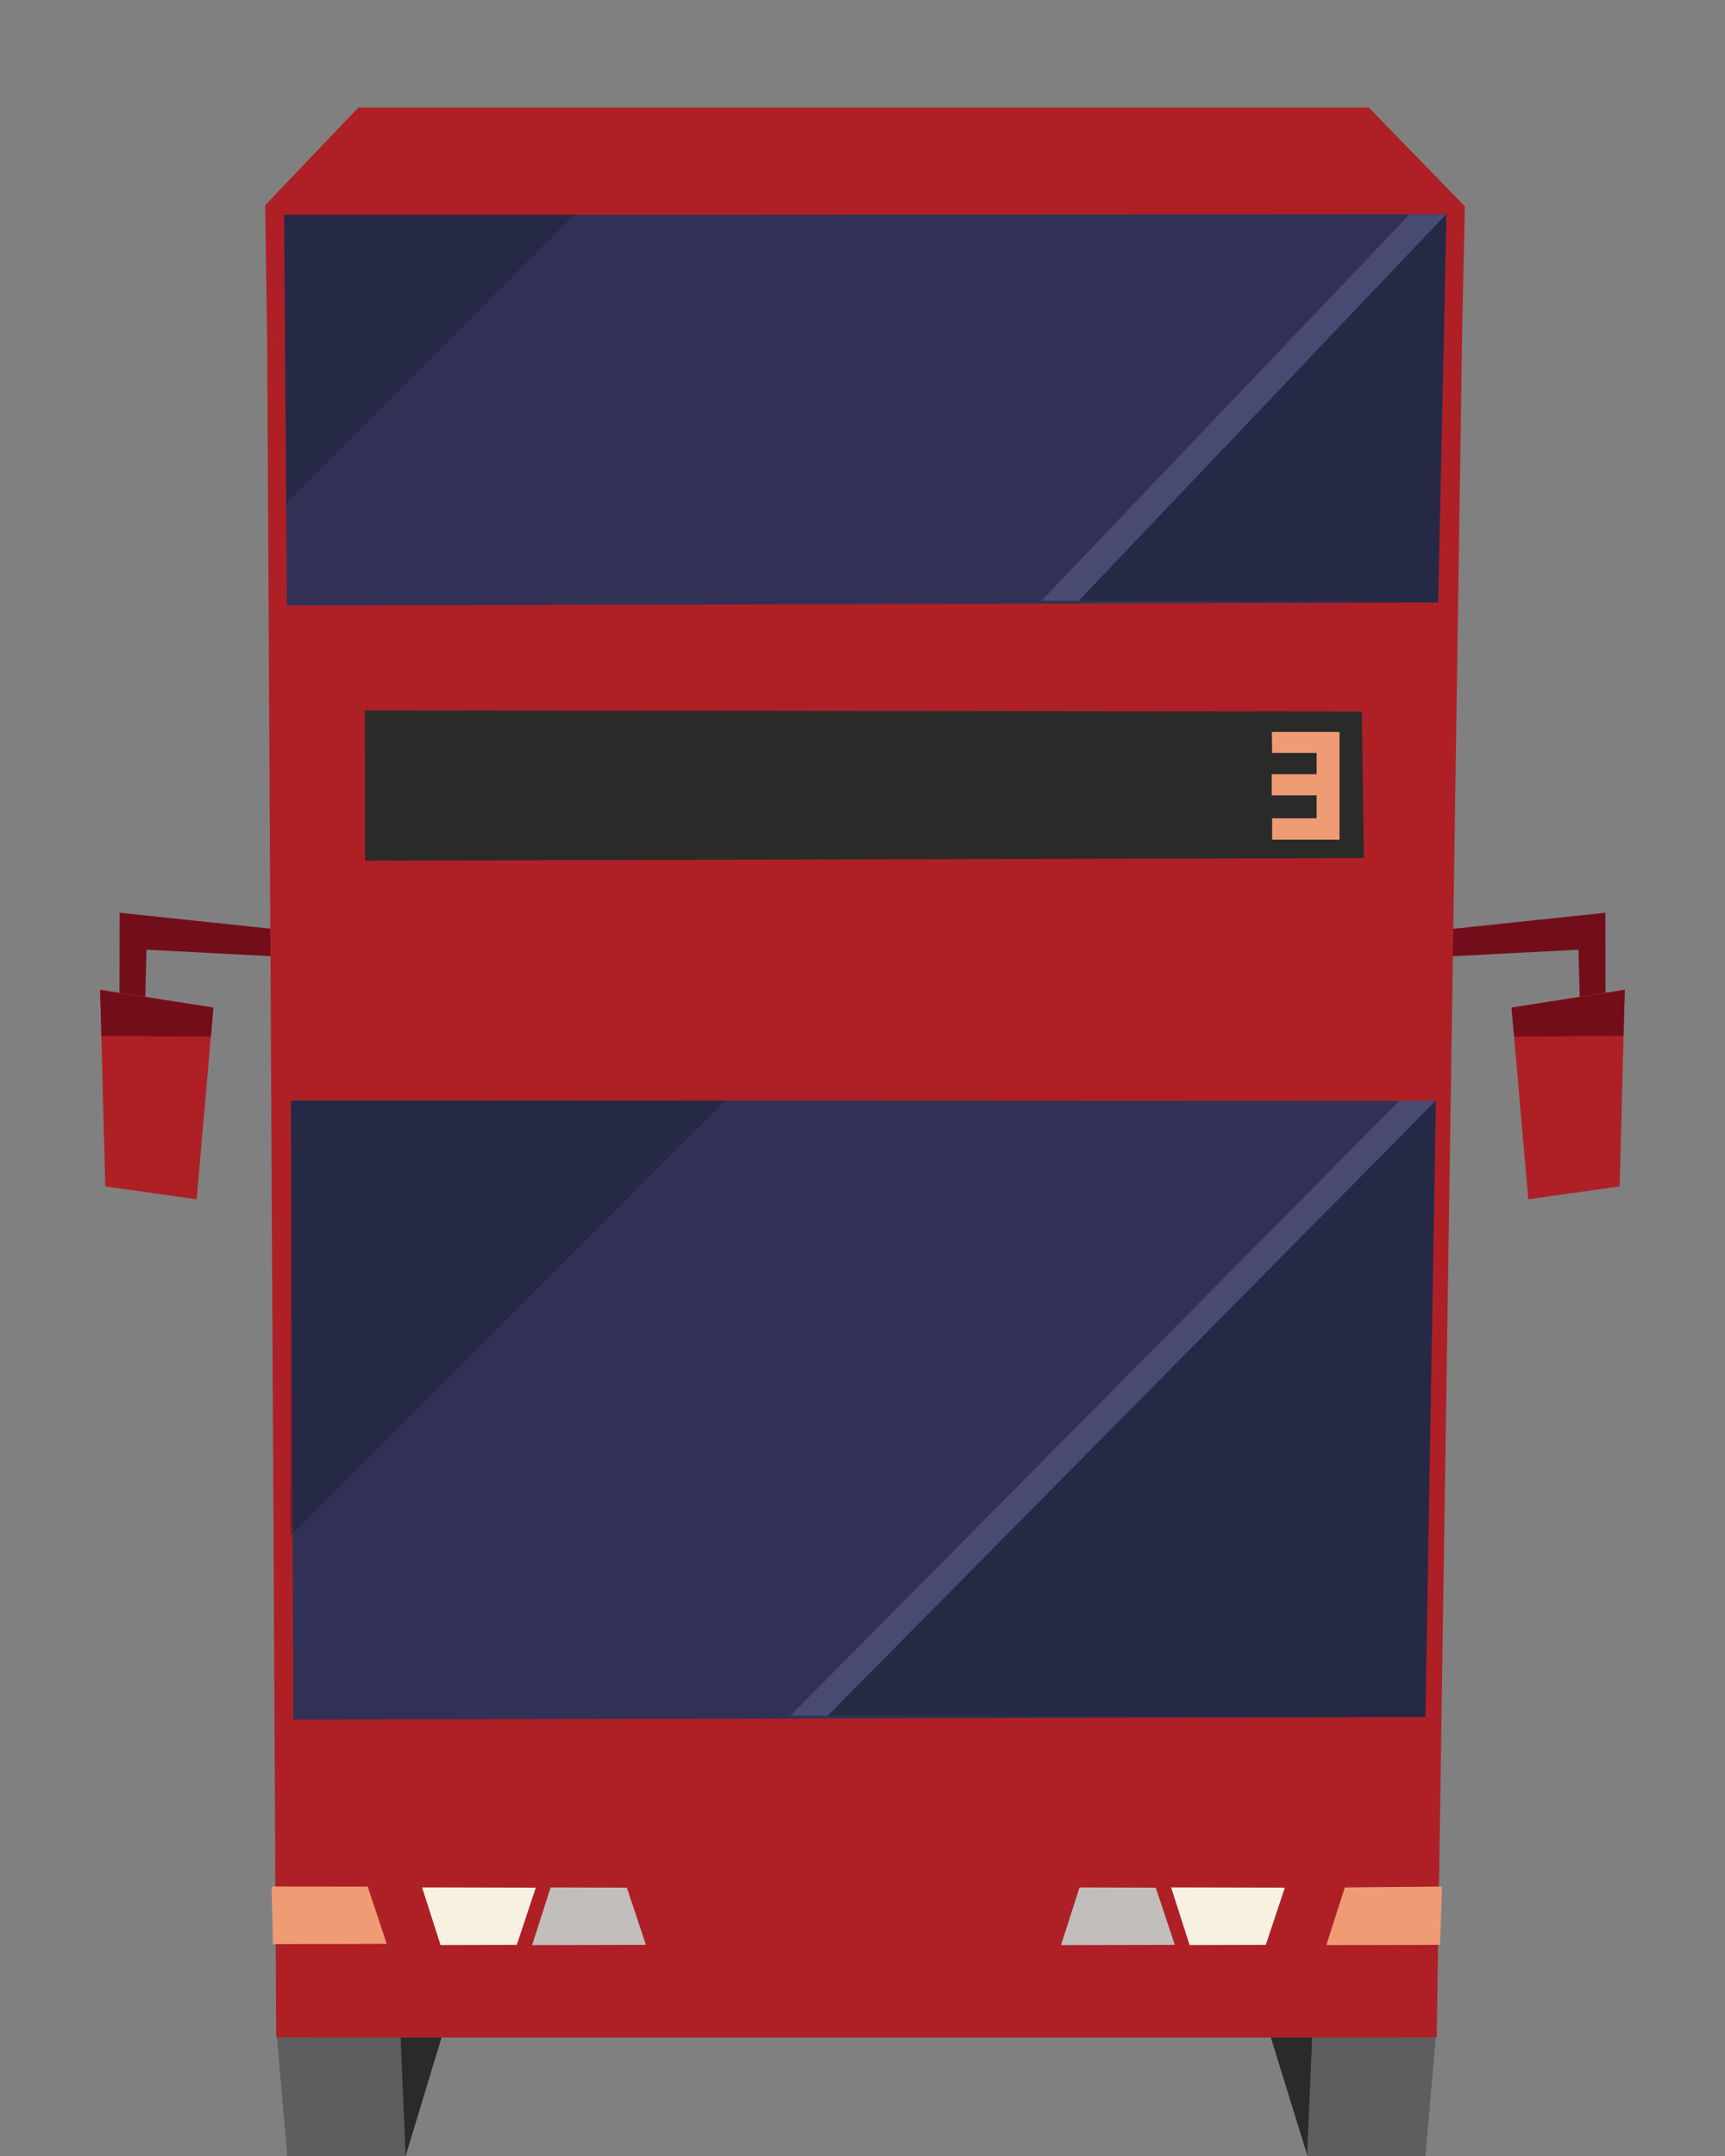 <?xml version="1.0" encoding="UTF-8" standalone="no"?>
<!DOCTYPE svg PUBLIC "-//W3C//DTD SVG 1.1//EN" "http://www.w3.org/Graphics/SVG/1.1/DTD/svg11.dtd">
<svg width="100%" height="100%" viewBox="0 0 360 450" version="1.1" xmlns="http://www.w3.org/2000/svg" xmlns:xlink="http://www.w3.org/1999/xlink" xml:space="preserve" xmlns:serif="http://www.serif.com/" style="fill-rule:evenodd;clip-rule:evenodd;stroke-linejoin:round;stroke-miterlimit:2;">
    <rect x="0" y="0" width="360" height="450" fill="#808080" stroke="none"/>
    <g id="double-decker-bus-inbound" transform="matrix(1.27,0,0,1.27,-2.88,-7.2)">
        <g transform="matrix(1,0,0,1,240.281,162.389)">
            <path d="M0,0.469L21.376,-0.64L21.587,7.181L25.815,6.548L25.793,-6.712L-0.21,-3.968L0,0.469Z" style="fill:rgb(114,14,26);fill-rule:nonzero;"/>
        </g>
        <g transform="matrix(-0.026,1,1,0.026,276.948,195.283)">
            <path d="M-26.771,-8.382L5.587,-8.382L8.094,-23.332L-23.325,-26.903L-26.771,-8.382Z" style="fill:rgb(174,32,37);fill-rule:nonzero;"/>
        </g>
        <g transform="matrix(-0.028,1,1,0.028,263.509,181.619)">
            <path d="M-13.368,5.386L-5.86,5.386L-5.249,-12.576L-9.992,-13.131L-13.368,5.386Z" style="fill:rgb(114,14,26);fill-rule:nonzero;"/>
        </g>
        <g transform="matrix(1,0,0,1,47.719,162.389)">
            <path d="M0,0.469L-21.376,-0.64L-21.587,7.181L-25.815,6.548L-25.793,-6.712L0.21,-3.968L0,0.469Z" style="fill:rgb(114,14,26);fill-rule:nonzero;"/>
        </g>
        <g transform="matrix(0.026,1,1,-0.026,45.016,175.783)">
            <path d="M-8.166,-26.08L24.192,-26.08L26.699,-11.13L-4.72,-7.559L-8.166,-26.08Z" style="fill:rgb(174,32,37);fill-rule:nonzero;"/>
        </g>
        <g transform="matrix(1,0,0,1,49.475,340.338)">
            <path d="M0,19.662L19.45,19.662L23.468,0L-1.691,0.213L0,19.662Z" style="fill:rgb(92,94,95);fill-rule:nonzero;"/>
        </g>
        <g transform="matrix(1,0,0,1,68.08,360)">
            <path d="M0,-19.874L0.845,0L6.864,-19.874L0,-19.874Z" style="fill:rgb(42,43,41);fill-rule:nonzero;"/>
        </g>
        <g transform="matrix(-1,0,0,1,214.734,340.339)">
            <path d="M-21.777,19.661L-2.326,19.661L1.691,0L-23.468,0.211L-21.777,19.661Z" style="fill:rgb(92,94,95);fill-rule:nonzero;"/>
        </g>
        <g transform="matrix(1,0,0,1,217.905,359.788)">
            <path d="M0,-19.449L-0.846,0L-6.864,-19.449L0,-19.449Z" style="fill:rgb(42,43,41);fill-rule:nonzero;"/>
        </g>
        <g transform="matrix(1,0,0,1,47.653,59.661)">
            <path d="M0,280.876L190.708,280.876L194.896,0L-1.477,2L0,280.876Z" style="fill:rgb(174,32,37);fill-rule:nonzero;"/>
        </g>
        <g transform="matrix(1,0,0,1,46.176,23.324)">
            <path d="M0,38.337L-0.333,16.068L15,0L181,0L196.808,16.253L196.35,37.308L0,38.337Z" style="fill:rgb(174,32,37);fill-rule:nonzero;"/>
        </g>
        <g transform="matrix(0.004,1,1,-0.004,194.653,143.115)">
            <path d="M42.824,-144.755L144.584,-144.755L144.912,41.269L43.661,43.403L42.824,-144.755Z" style="fill:rgb(49,49,86);fill-rule:nonzero;"/>
        </g>
        <g transform="matrix(1,0,0,1,-25.824,-73.428)">
            <g opacity="0.3">
                <g transform="matrix(1,0,0,1,262.334,260.002)">
                    <path d="M0,101.287L1.687,0L-103.64,101.047L0,101.287Z" style="fill:rgb(10,23,35);fill-rule:nonzero;"/>
                </g>
            </g>
        </g>
        <g transform="matrix(1,0,0,1,-25.824,-73.428)">
            <g opacity="0.3">
                <g transform="matrix(1,0,0,1,75.931,331.507)">
                    <path d="M0,-71.505L-0.144,0.027L71.358,-71.532L0,-71.505Z" style="fill:rgb(10,23,35);fill-rule:nonzero;"/>
                </g>
            </g>
        </g>
        <g transform="matrix(0.028,1,1,-0.028,31.575,162.807)">
            <path d="M5.236,-12.997L12.744,-12.997L13.357,4.964L8.614,5.52L5.236,-12.997Z" style="fill:rgb(114,14,26);fill-rule:nonzero;"/>
        </g>
        <g transform="matrix(0.703,-0.711,-0.711,-0.703,188.098,306.02)">
            <path d="M-21.997,48.361L120.154,48.361L115.949,52.611L-26.275,52.715L-21.997,48.361Z" style="fill:rgb(73,74,114);fill-rule:nonzero;"/>
        </g>
        <g transform="matrix(0.007,1,1,-0.007,175.895,-22.688)">
            <path d="M62.798,-127.368L126.99,-127.368L127.808,61.815L64.013,63.628L62.798,-127.368Z" style="fill:rgb(49,49,86);fill-rule:nonzero;"/>
        </g>
        <g transform="matrix(0.316,0.949,0.949,-0.316,105.481,325.014)">
            <path d="M-8.714,2.685L1.194,2.685L-4.671,-15.062L-12.705,-9.183L-8.714,2.685Z" style="fill:rgb(193,190,187);fill-rule:nonzero;"/>
        </g>
        <g transform="matrix(0.316,-0.949,-0.949,-0.316,87.393,316.178)">
            <path d="M-8.714,-2.685L1.194,-2.685L-4.671,15.062L-12.705,9.183L-8.714,-2.685Z" style="fill:rgb(246,241,225);fill-rule:nonzero;"/>
        </g>
        <g transform="matrix(0.316,-0.949,-0.949,-0.316,210.481,316.178)">
            <path d="M-8.714,-2.685L1.194,-2.685L-4.671,15.062L-12.705,9.183L-8.714,-2.685Z" style="fill:rgb(246,241,225);fill-rule:nonzero;"/>
        </g>
        <g transform="matrix(0.316,0.949,0.949,-0.316,192.393,325.014)">
            <path d="M-8.714,2.685L1.194,2.685L-4.671,-15.062L-12.705,-9.183L-8.714,2.685Z" style="fill:rgb(193,190,187);fill-rule:nonzero;"/>
        </g>
        <g transform="matrix(-0.034,0.999,0.999,0.034,234.209,330.19)">
            <path d="M-14.643,4.527L-5.048,4.527L-4.376,-14.152L-13.953,-11.434L-14.643,4.527Z" style="fill:rgb(239,156,116);fill-rule:nonzero;"/>
        </g>
        <g transform="matrix(0.316,0.949,0.949,-0.316,62.825,324.961)">
            <path d="M-8.801,2.785L1.107,2.785L-4.757,-14.962L-13.804,-12.191L-8.801,2.785Z" style="fill:rgb(239,156,116);fill-rule:nonzero;"/>
        </g>
        <g transform="matrix(1,0,0,1,-25.824,-73.428)">
            <g opacity="0.3">
                <g transform="matrix(1,0,0,1,264.398,114.322)">
                    <path d="M0,63.737L1.365,0L-60.772,63.497L0,63.737Z" style="fill:rgb(10,23,35);fill-rule:nonzero;"/>
                </g>
            </g>
        </g>
        <g transform="matrix(1,0,0,1,-25.824,-73.428)">
            <g opacity="0.3">
                <g transform="matrix(1,0,0,1,74.768,161.786)">
                    <path d="M0,-47.416L0.375,0.021L47.774,-47.437L0,-47.416Z" style="fill:rgb(10,23,35);fill-rule:nonzero;"/>
                </g>
            </g>
        </g>
        <g transform="matrix(0.689,-0.725,-0.725,-0.689,210.981,114.206)">
            <path d="M-14.578,29.543L73.043,29.543L68.924,33.877L-18.768,33.982L-14.578,29.543Z" style="fill:rgb(73,74,114);fill-rule:nonzero;"/>
        </g>
        <g transform="matrix(0.002,1,1,-0.002,156.471,52.636)">
            <path d="M69.604,-94.401L94.283,-94.401L94.195,69.723L70.112,69.444L69.604,-94.401Z" style="fill:rgb(42,43,41);fill-rule:nonzero;"/>
        </g>
        <g transform="matrix(1,0,0,1,211.273,143.667)">
            <path d="M0,-17.7L11.113,-17.7L11.113,0L0.041,0L0.041,-3.516L7.355,-3.516L7.355,-14.265L0.041,-14.265L0,-17.7Z" style="fill:rgb(239,156,116);fill-rule:nonzero;"/>
        </g>
        <g transform="matrix(-1,0,0,1,457.435,-1283.28)">
            <rect x="237.07" y="1416.19" width="9.119" height="3.47" style="fill:rgb(239,156,116);"/>
        </g>
    </g>
</svg>
